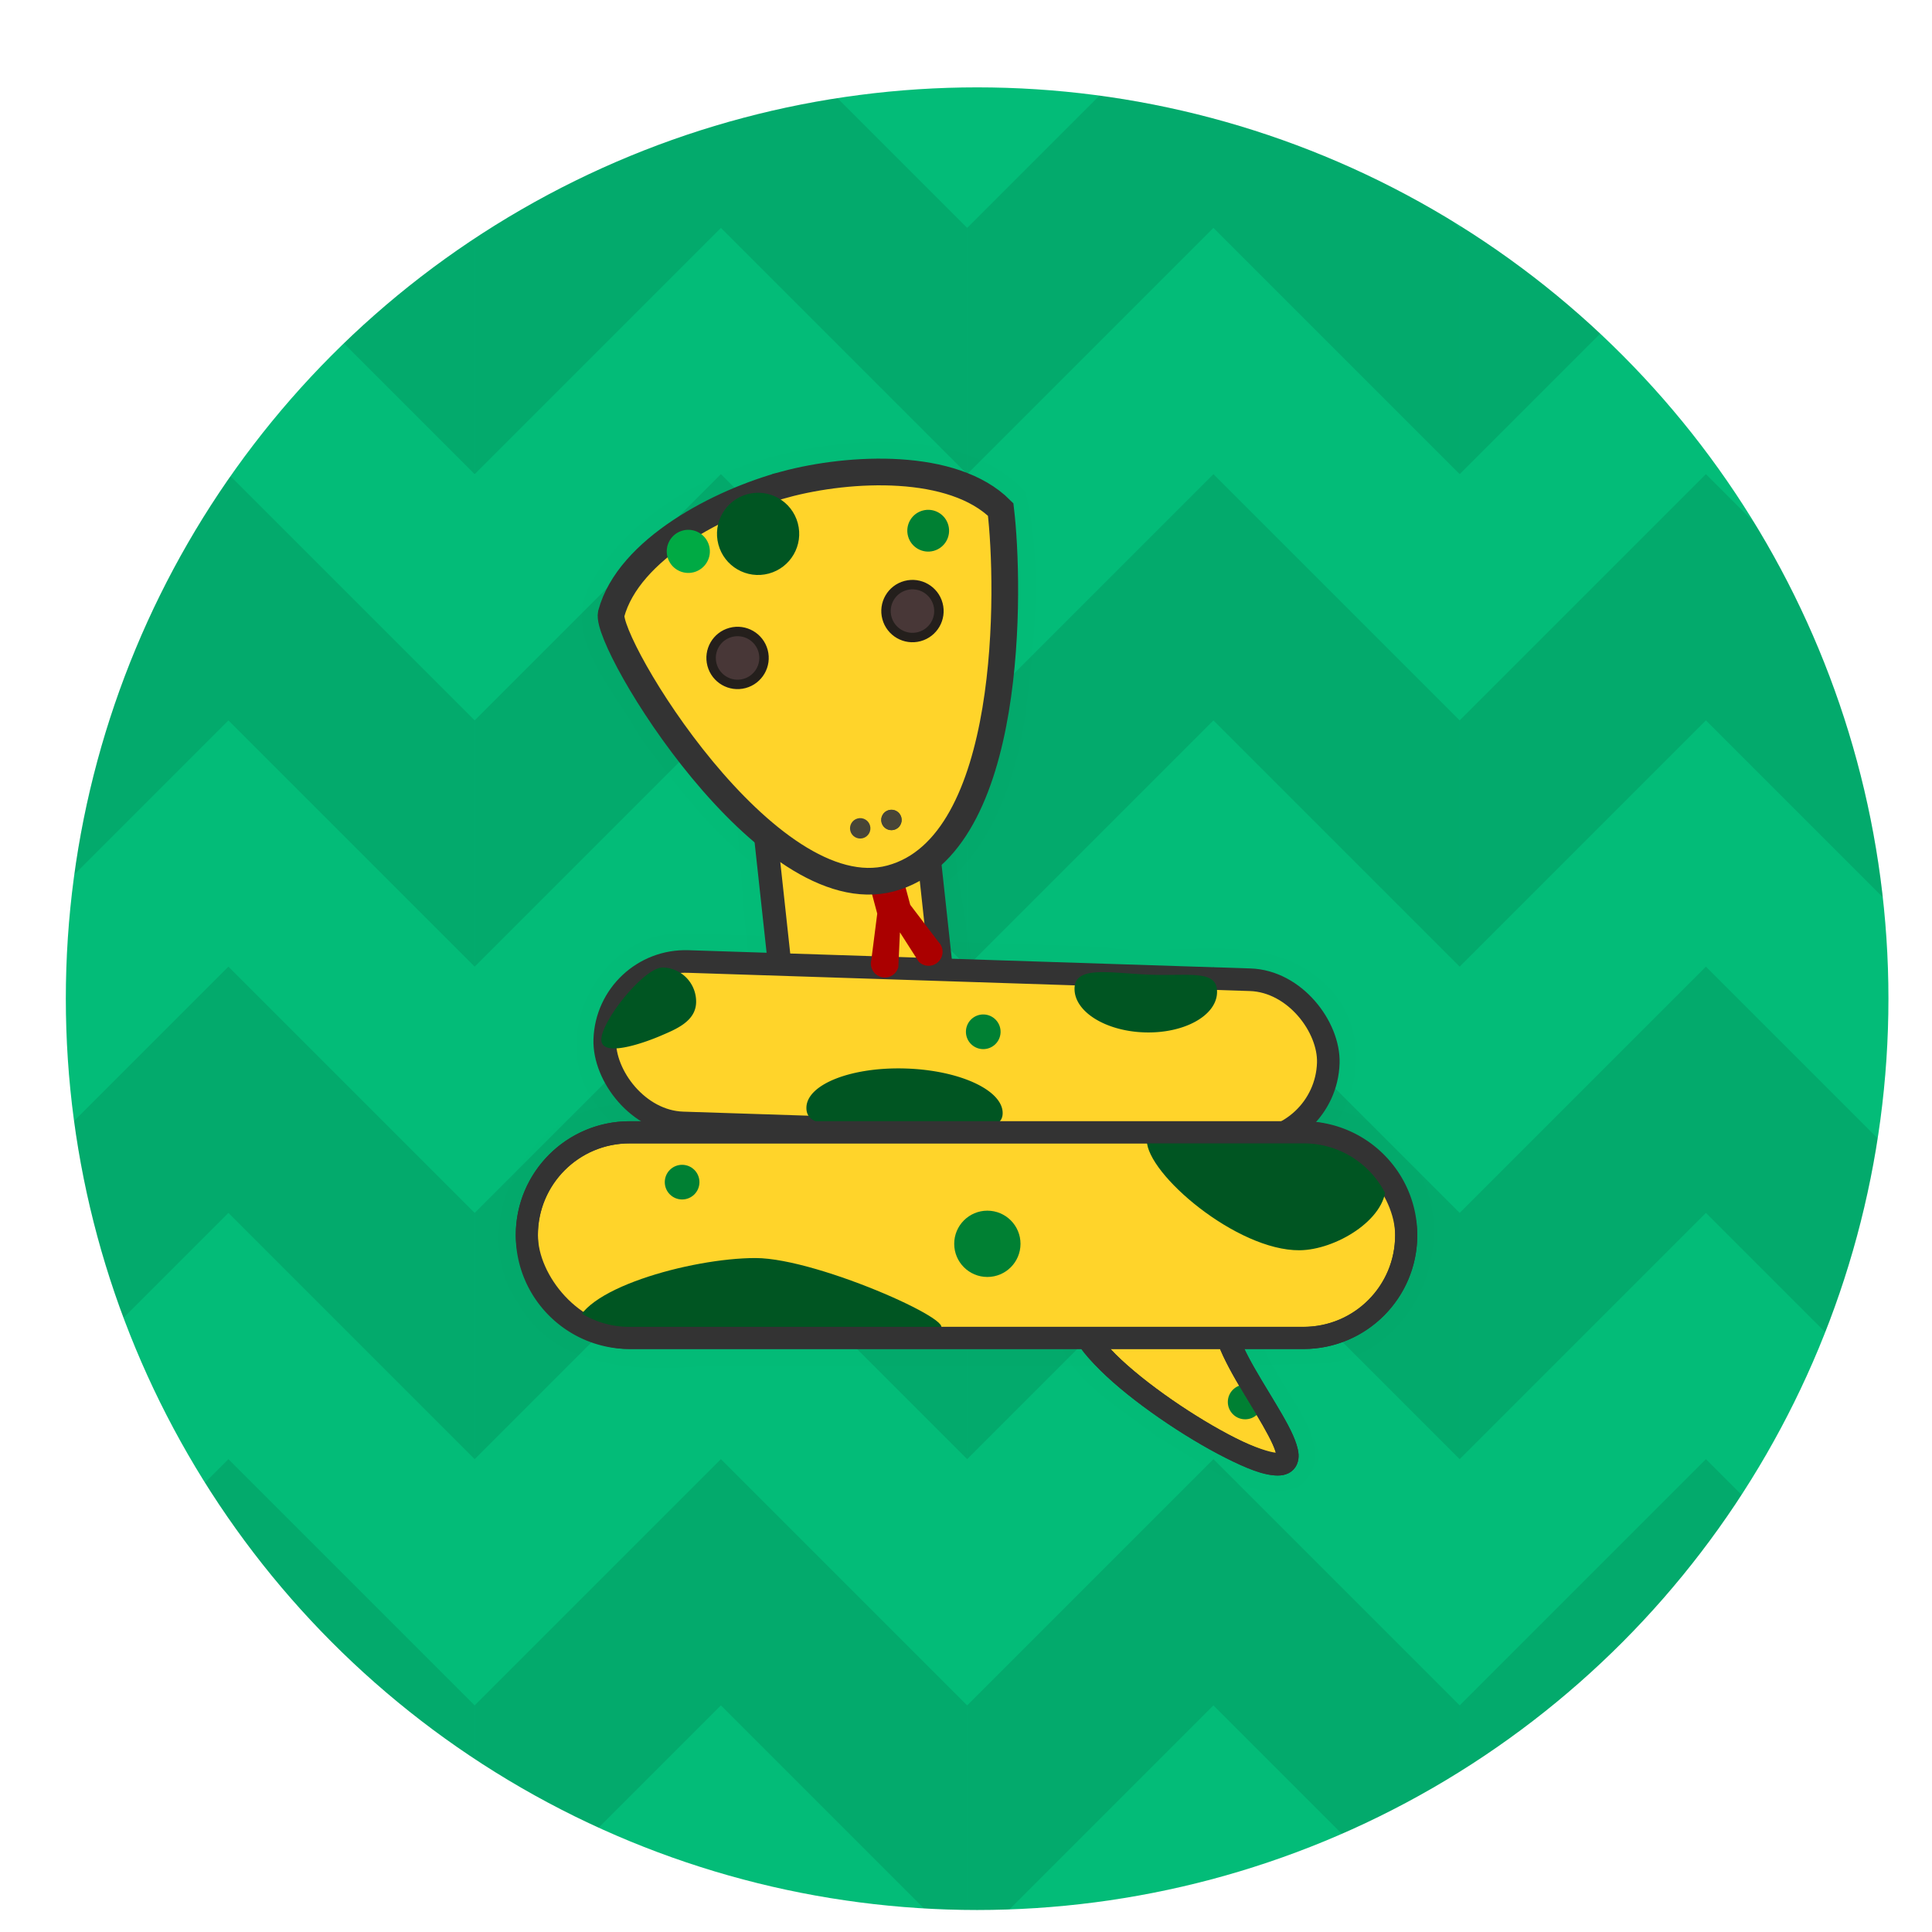 <?xml version="1.0" encoding="UTF-8" standalone="no"?>
<svg
   xmlns:dc="http://purl.org/dc/elements/1.1/"
   xmlns:cc="http://creativecommons.org/ns#"
   xmlns:rdf="http://www.w3.org/1999/02/22-rdf-syntax-ns#"
   xmlns:svg="http://www.w3.org/2000/svg"
   xmlns="http://www.w3.org/2000/svg"
   xmlns:sodipodi="http://sodipodi.sourceforge.net/DTD/sodipodi-0.dtd"
   xmlns:inkscape="http://www.inkscape.org/namespaces/inkscape"
   version="1.1"
   id="Capa_1"
   x="0px"
   y="0px"
   viewBox="0 0 132.283 132.283"
   xml:space="preserve"
   sodipodi:docname="python_snake.svg"
   inkscape:version="0.92.2 5c3e80d, 2017-08-06"
   width="35mm"
   height="35mm"><defs
     id="defs67"><filter
       height="1.047"
       y="-0.024"
       width="1.049"
       x="-0.024"
       id="filter863"
       style="color-interpolation-filters:sRGB"
       inkscape:collect="always"><feGaussianBlur
         id="feGaussianBlur865"
         stdDeviation="0.551"
         inkscape:collect="always" /></filter><filter
       height="1.104"
       y="-0.052"
       width="1.031"
       x="-0.016"
       id="filter895"
       style="color-interpolation-filters:sRGB"
       inkscape:collect="always"><feGaussianBlur
         id="feGaussianBlur897"
         stdDeviation="0.606"
         inkscape:collect="always" /></filter><filter
       height="1.109"
       y="-0.054"
       width="1.031"
       x="-0.015"
       id="filter931"
       style="color-interpolation-filters:sRGB"
       inkscape:collect="always"><feGaussianBlur
         id="feGaussianBlur933"
         stdDeviation="0.717"
         inkscape:collect="always" /></filter><filter
       height="1.043"
       y="-0.022"
       width="1.054"
       x="-0.027"
       id="filter951"
       style="color-interpolation-filters:sRGB"
       inkscape:collect="always"><feGaussianBlur
         id="feGaussianBlur953"
         stdDeviation="0.351"
         inkscape:collect="always" /></filter><filter
       height="1.018"
       y="-0.009"
       width="1.037"
       x="-0.019"
       id="filter959"
       style="color-interpolation-filters:sRGB"
       inkscape:collect="always"><feGaussianBlur
         id="feGaussianBlur961"
         stdDeviation="0.208"
         inkscape:collect="always" /></filter><clipPath
       clipPathUnits="userSpaceOnUse"
       id="clipPath989"><circle
         style="opacity:1;fill:none;fill-opacity:1;fill-rule:nonzero;stroke:#000000;stroke-width:3.554;stroke-miterlimit:4;stroke-dasharray:none;stroke-dashoffset:0;stroke-opacity:1"
         id="circle991"
         cx="599.898"
         cy="311.721"
         r="251.6" /></clipPath></defs><sodipodi:namedview
     pagecolor="#ffffff"
     bordercolor="#666666"
     borderopacity="1"
     objecttolerance="10"
     gridtolerance="10"
     guidetolerance="10"
     inkscape:pageopacity="0"
     inkscape:pageshadow="2"
     inkscape:window-width="1366"
     inkscape:window-height="717"
     id="namedview65"
     showgrid="false"
     inkscape:zoom="1.2"
     inkscape:cx="-46.476373"
     inkscape:cy="57.807244"
     inkscape:window-x="0"
     inkscape:window-y="27"
     inkscape:window-maximized="1"
     inkscape:current-layer="Capa_1"
     fit-margin-top="0"
     fit-margin-left="0"
     fit-margin-right="0"
     fit-margin-bottom="0"
     units="mm" /><g
     id="g981"
     transform="matrix(0.248,0,0,0.248,-81.871,-8.928)"
     clip-path="url(#clipPath989)"><rect
       transform="rotate(-90)"
       y="325.211"
       x="-574.813"
       height="543.89"
       width="543.89"
       id="rect847"
       style="opacity:0.987;fill:#00bb77;fill-opacity:1;stroke:none;stroke-width:23.604;stroke-miterlimit:4;stroke-dasharray:none;stroke-opacity:0.51" /><g
       transform="translate(-6.148,-22.144)"
       id="g961"><polygon
         points="60,60 0,120 60,120 90,90 120,60 120,0 120,60 90,30 60,0 0,0 "
         id="polygon2"
         transform="matrix(0,-1.133,1.133,0,331.359,596.956)"
         style="fill:#000000;fill-opacity:0.1" /><polygon
         id="polygon817"
         points="120,60 90,30 60,0 0,0 60,60 0,120 60,120 90,90 120,60 120,0 "
         transform="matrix(0,-1.133,1.133,0,467.332,596.956)"
         style="fill:#000000;fill-opacity:0.1" /><polygon
         style="fill:#000000;fill-opacity:0.1"
         transform="matrix(0,-1.133,1.133,0,603.304,596.956)"
         id="polygon819"
         points="60,120 90,90 120,60 120,0 120,60 90,30 60,0 0,0 60,60 0,120 " /><polygon
         style="fill:#000000;fill-opacity:0.1"
         transform="matrix(0,-1.133,1.133,0,739.277,596.956)"
         points="60,0 0,0 60,60 0,120 60,120 90,90 120,60 120,0 120,60 90,30 "
         id="polygon821" /><polygon
         style="fill:#000000;fill-opacity:0.1"
         transform="matrix(0,-1.133,1.133,0,331.359,460.984)"
         id="polygon823"
         points="120,60 90,30 60,0 0,0 60,60 0,120 60,120 90,90 120,60 120,0 " /><polygon
         style="fill:#000000;fill-opacity:0.1"
         transform="matrix(0,-1.133,1.133,0,467.332,460.984)"
         points="60,120 90,90 120,60 120,0 120,60 90,30 60,0 0,0 60,60 0,120 "
         id="polygon825" /><polygon
         points="60,0 0,0 60,60 0,120 60,120 90,90 120,60 120,0 120,60 90,30 "
         id="polygon827"
         transform="matrix(0,-1.133,1.133,0,603.304,460.984)"
         style="fill:#000000;fill-opacity:0.1" /><polygon
         id="polygon829"
         points="120,60 120,0 120,60 90,30 60,0 0,0 60,60 0,120 60,120 90,90 "
         transform="matrix(0,-1.133,1.133,0,739.277,460.984)"
         style="fill:#000000;fill-opacity:0.1" /><polygon
         style="fill:#000000;fill-opacity:0.1"
         transform="matrix(0,-1.133,1.133,0,331.359,325.011)"
         id="polygon831"
         points="60,120 90,90 120,60 120,0 120,60 90,30 60,0 0,0 60,60 0,120 " /><polygon
         style="fill:#000000;fill-opacity:0.1"
         transform="matrix(0,-1.133,1.133,0,467.332,325.011)"
         points="60,0 0,0 60,60 0,120 60,120 90,90 120,60 120,0 120,60 90,30 "
         id="polygon833" /><polygon
         points="120,60 120,0 120,60 90,30 60,0 0,0 60,60 0,120 60,120 90,90 "
         id="polygon835"
         transform="matrix(0,-1.133,1.133,0,603.304,325.011)"
         style="fill:#000000;fill-opacity:0.1" /><polygon
         id="polygon837"
         points="60,60 0,120 60,120 90,90 120,60 120,0 120,60 90,30 60,0 0,0 "
         transform="matrix(0,-1.133,1.133,0,739.277,325.011)"
         style="fill:#000000;fill-opacity:0.1" /><polygon
         points="60,0 0,0 60,60 0,120 60,120 90,90 120,60 120,0 120,60 90,30 "
         id="polygon839"
         transform="matrix(0,-1.133,1.133,0,331.359,189.039)"
         style="fill:#000000;fill-opacity:0.1" /><polygon
         id="polygon841"
         points="120,60 120,0 120,60 90,30 60,0 0,0 60,60 0,120 60,120 90,90 "
         transform="matrix(0,-1.133,1.133,0,467.332,189.039)"
         style="fill:#000000;fill-opacity:0.1" /><polygon
         style="fill:#000000;fill-opacity:0.1"
         transform="matrix(0,-1.133,1.133,0,603.304,189.039)"
         id="polygon843"
         points="60,60 0,120 60,120 90,90 120,60 120,0 120,60 90,30 60,0 0,0 " /><polygon
         style="fill:#000000;fill-opacity:0.1"
         transform="matrix(0,-1.133,1.133,0,739.277,189.039)"
         points="120,60 90,30 60,0 0,0 60,60 0,120 60,120 90,90 120,60 120,0 "
         id="polygon845" /></g></g><g
     id="g34"
     transform="translate(64.028,-369.119)" /><g
     id="g36"
     transform="translate(64.028,-369.119)" /><g
     id="g38"
     transform="translate(64.028,-369.119)" /><g
     id="g40"
     transform="translate(64.028,-369.119)" /><g
     id="g42"
     transform="translate(64.028,-369.119)" /><g
     id="g44"
     transform="translate(64.028,-369.119)" /><g
     id="g46"
     transform="translate(64.028,-369.119)" /><g
     id="g48"
     transform="translate(64.028,-369.119)" /><g
     id="g50"
     transform="translate(64.028,-369.119)" /><g
     id="g52"
     transform="translate(64.028,-369.119)" /><g
     id="g54"
     transform="translate(64.028,-369.119)" /><g
     id="g56"
     transform="translate(64.028,-369.119)" /><g
     id="g58"
     transform="translate(64.028,-369.119)" /><g
     id="g60"
     transform="translate(64.028,-369.119)" /><g
     id="g62"
     transform="translate(64.028,-369.119)" /><g
     id="g926"
     transform="matrix(0.573,0,0,0.573,18.638,-28.977)"><path
       inkscape:connector-curvature="0"
       id="rect955"
       d="m 65.27,124.991 c -7.913,1.105 -11.371,10.322 -9.196,17.326 1.843,10.59 1.108,21.781 4.191,32.092 3.153,7.996 15.36,9.278 19.813,1.772 4.874,-7.992 -0.193,-17.717 0.078,-26.305 -1.477,-7.886 0.638,-19.512 -8.175,-23.851 -2.055,-1.037 -4.438,-1.403 -6.712,-1.034 z"
       style="opacity:0.1;fill:none;stroke:#333333;stroke-width:2.797;filter:url(#filter959)" /><path
       inkscape:connector-curvature="0"
       id="path899"
       d="m 41.959,182.57 c -11.401,0.029 -18.949,14.277 -12.568,23.727 4.39,7.88 14.435,8.207 22.32,7.469 24.891,-0.253 49.85,0.484 74.703,-0.326 11.163,-1.819 16.428,-16.876 8.816,-25.248 -7.028,-8.733 -19.486,-4.803 -29.01,-5.639 -21.42,0.012 -42.842,-0.024 -64.262,0.018 z m 0.752,6.627 c 27.709,0.263 55.519,-0.524 83.166,0.391 9.391,2.279 7.532,17.069 -1.717,17.484 -28.02,-0.15 -56.149,0.543 -84.109,-0.344 -9.695,-2.864 -7.505,-17.67 2.66,-17.531 z"
       style="color:#000000;font-weight:400;line-height:normal;font-family:sans-serif;font-variant-ligatures:normal;font-variant-position:normal;font-variant-caps:normal;font-variant-numeric:normal;font-variant-alternates:normal;font-feature-settings:normal;text-indent:0;text-align:start;text-decoration:none;text-decoration-line:none;text-decoration-style:solid;text-decoration-color:#000000;text-transform:none;text-orientation:mixed;white-space:normal;shape-padding:0;overflow:visible;opacity:0.1;isolation:auto;mix-blend-mode:normal;fill:#333333;filter:url(#filter931)" /><path
       inkscape:connector-curvature="0"
       id="path1071"
       d="m 49.09,162.111 c -9.988,-0.26 -16.485,12.576 -10.344,20.465 5.871,8.473 17.653,4.863 26.206,6.042 18.133,0.224 36.341,1.851 54.436,1.356 9.813,-1.711 13.683,-15.499 6.172,-22.053 -7.167,-6.531 -17.936,-2.723 -26.582,-4.211 -16.63,-0.526 -33.258,-1.106 -49.888,-1.6 z m 0.561,6.701 c 22.976,0.952 46.058,1.095 68.973,2.516 6.735,1.901 4.651,12.978 -2.334,12.256 -22.984,-0.959 -46.079,-1.085 -69,-2.525 -6.597,-2.024 -4.869,-12.828 2.361,-12.246 z"
       style="color:#000000;font-weight:400;line-height:normal;font-family:sans-serif;font-variant-ligatures:normal;font-variant-position:normal;font-variant-caps:normal;font-variant-numeric:normal;font-variant-alternates:normal;font-feature-settings:normal;text-indent:0;text-align:start;text-decoration:none;text-decoration-line:none;text-decoration-style:solid;text-decoration-color:#000000;text-transform:none;text-orientation:mixed;white-space:normal;shape-padding:0;overflow:visible;opacity:0.1;isolation:auto;mix-blend-mode:normal;fill:#333333;filter:url(#filter895)" /><path
       inkscape:connector-curvature="0"
       id="path1107"
       d="m 71.273,103.395 c -12.572,0.594 -26.565,5.54 -33.217,16.877 -3.609,6.499 3.022,12.9 5.855,18.297 6.849,9.261 15.512,20.636 28.152,20.877 11.557,-0.887 16.515,-13.566 17.926,-23.482 1.084,-8.723 2.115,-18.231 -0.012,-26.66 -4.744,-5.024 -12.132,-6.068 -18.705,-5.908 z m 1.037,7.172 c 3.678,0.239 9.888,0.058 11.363,3.752 0.306,11.924 1.054,26.145 -7.244,35.838 -6.971,5.72 -15.073,-2.14 -19.82,-7.115 -4.833,-5.737 -10.273,-12.036 -12.264,-19.211 5.472,-9.243 17.793,-12.972 27.965,-13.264 z"
       style="color:#000000;font-weight:400;line-height:normal;font-family:sans-serif;font-variant-ligatures:normal;font-variant-position:normal;font-variant-caps:normal;font-variant-numeric:normal;font-variant-alternates:normal;font-feature-settings:normal;text-indent:0;text-align:start;text-decoration:none;text-decoration-line:none;text-decoration-style:solid;text-decoration-color:#000000;text-transform:none;text-orientation:mixed;white-space:normal;shape-padding:0;overflow:visible;opacity:0.1;isolation:auto;mix-blend-mode:normal;fill:#333333;stroke-width:1.205;filter:url(#filter863)" /><path
       inkscape:connector-curvature="0"
       id="path935"
       d="m 103.646,189.607 c -8.503,0.698 -10.008,11.226 -10.059,18.029 -0.188,7.12 7.51,10.85 12.318,14.725 5.024,2.644 10.733,8.124 16.76,5.852 4.872,-3.796 -0.782,-10.02 -2.752,-13.791 -4.183,-6.514 -3.374,-15.326 -9.107,-21.113 -1.807,-2.06 -4.337,-3.708 -7.16,-3.701 z m 0.045,6.646 c 7.513,4.292 5.327,14.738 10.183,21.008 3.417,4.318 0.427,2.677 -2.37,0.803 -4.884,-3.604 -13.333,-7.302 -10.973,-14.566 0.515,-2.211 0.694,-6.323 3.16,-7.244 z"
       style="color:#000000;font-weight:400;line-height:normal;font-family:sans-serif;font-variant-ligatures:normal;font-variant-position:normal;font-variant-caps:normal;font-variant-numeric:normal;font-variant-alternates:normal;font-feature-settings:normal;text-indent:0;text-align:start;text-decoration:none;text-decoration-line:none;text-decoration-style:solid;text-decoration-color:#000000;text-transform:none;text-orientation:mixed;white-space:normal;shape-padding:0;overflow:visible;opacity:0.1;isolation:auto;mix-blend-mode:normal;fill:#333333;filter:url(#filter951)" /><rect
       style="fill:#ffd42a;stroke:#333333;stroke-width:2.797"
       id="rect1065"
       transform="matrix(0.994,-0.109,0.108,0.994,0,0)"
       ry="10.229"
       y="133.366"
       x="42.371"
       height="52.605"
       width="19.125" /><rect
       transform="rotate(1.859)"
       ry="9.65"
       y="163.764"
       x="45.387"
       height="19.3"
       width="86.502"
       id="rect1067"
       style="fill:#ffd42a;stroke:#333333;stroke-width:2.7" /><path
       d="m 112.9,169.192 c -0.09,2.772 -3.975,4.894 -8.675,4.741 -4.702,-0.153 -8.441,-2.522 -8.351,-5.294 0.09,-2.772 4.456,-1.748 9.158,-1.596 4.702,0.153 7.958,-0.623 7.868,2.148 z m -49.066,13.695 c 0.09,-2.772 5.412,-4.847 11.887,-4.637 6.476,0.21 11.651,2.626 11.561,5.398 -0.09,2.772 -6.113,1.695 -12.589,1.484 -6.475,-0.21 -10.949,0.526 -10.859,-2.245 z M 50.652,170.386 c -0.073,2.249 -2.442,3.182 -4.206,3.941 -2.184,0.939 -7.19,2.668 -7.117,0.419 0.073,-2.251 5.132,-8.639 7.382,-8.566 a 4.076,4.076 0 0 1 3.942,4.206 z"
       id="path1069"
       inkscape:connector-curvature="0"
       style="fill:#005522" /><circle
       transform="rotate(1.859)"
       cx="90.56"
       cy="171.014"
       r="2.071"
       id="circle1073"
       style="fill:#008033" /><path
       id="path1077"
       d="m 96.9,208.742 c 0,4.712 18.534,16.82 23.246,16.82 4.711,0 -6.374,-12.11 -6.237,-16.82 -3.638,-19.458 -17.009,-22.658 -17.009,0 z"
       inkscape:connector-curvature="0"
       style="fill:#ffd42a;stroke:#333333;stroke-width:2.646" /><circle
       id="circle1079"
       cx="116.26"
       cy="218.097"
       r="2.071"
       style="fill:#008033" /><path
       id="path1081"
       overflow="visible"
       font-weight="400"
       d="m 104.18,191.633 c -2.495,-0.263 -4.853,1.337 -6.313,4.215 -1.46,2.877 -2.289,7.1 -2.289,12.894 0,2.045 1.463,3.672 3.36,5.555 1.896,1.882 4.408,3.87 7.066,5.71 2.658,1.841 5.456,3.528 7.928,4.772 2.47,1.245 4.47,2.106 6.214,2.106 0.437,0 0.875,-0.064 1.301,-0.28 0.426,-0.215 0.804,-0.615 0.99,-1.044 0.374,-0.86 0.196,-1.616 -0.033,-2.356 -0.458,-1.48 -1.432,-3.142 -2.525,-4.967 -1.093,-1.825 -2.31,-3.767 -3.22,-5.498 -0.912,-1.73 -1.445,-3.316 -1.427,-3.959 l 0.004,-0.142 -0.027,-0.139 c -0.935,-5.002 -2.493,-9.004 -4.387,-11.88 -1.893,-2.878 -4.148,-4.724 -6.642,-4.987 z m -0.278,2.63 c 1.303,0.138 3.072,1.323 4.71,3.811 1.636,2.488 3.114,6.185 3.997,10.912 l -0.023,-0.283 c -0.05,1.712 0.751,3.407 1.732,5.272 0.982,1.864 2.217,3.831 3.29,5.623 1.072,1.79 1.978,3.452 2.269,4.39 0.048,0.155 0.033,0.074 0.045,0.17 -0.708,-0.055 -2.576,-0.621 -4.8,-1.742 -2.33,-1.173 -5.048,-2.808 -7.612,-4.584 -2.565,-1.776 -4.981,-3.7 -6.707,-5.412 -1.726,-1.713 -2.58,-3.367 -2.58,-3.678 0,-5.534 0.843,-9.41 2.004,-11.697 1.16,-2.287 2.372,-2.919 3.675,-2.781 z"
       style="color:#000000;font-weight:400;line-height:normal;font-family:sans-serif;font-variant-ligatures:normal;font-variant-position:normal;font-variant-caps:normal;font-variant-numeric:normal;font-variant-alternates:normal;font-feature-settings:normal;text-indent:0;text-align:start;text-decoration:none;text-decoration-line:none;text-decoration-style:solid;text-decoration-color:#000000;text-transform:none;text-orientation:mixed;white-space:normal;shape-padding:0;overflow:visible;isolation:auto;mix-blend-mode:normal;fill:#333333"
       inkscape:connector-curvature="0" /><rect
       id="rect1083"
       ry="12.284"
       y="185.875"
       x="30.427"
       height="24.568"
       width="105.077"
       style="fill:#ffd42a;stroke:#333333;stroke-width:2.646" /><path
       id="path1085"
       d="m 36.28,209.42 c 0,-4.707 13.765,-8.522 21.463,-8.522 7.698,0 26.17,8.482 21.463,8.522 l -22.178,0.187 z m 96.787,-17.119 c 0,4.026 -6.029,7.635 -10.312,7.667 -7.497,0.056 -18.25,-9.122 -18.25,-13.147 0,-4.026 13.18,-1.43 18.25,-1.43 5.069,0 10.312,2.885 10.312,6.91 z"
       inkscape:connector-curvature="0"
       style="fill:#005522" /><path
       id="path1087"
       overflow="visible"
       font-weight="400"
       d="m 42.71,184.553 c -7.515,0 -13.606,6.092 -13.606,13.607 0,7.516 6.091,13.606 13.607,13.606 h 80.51 c 7.515,0 13.607,-6.09 13.607,-13.606 0,-7.515 -6.092,-13.607 -13.607,-13.607 z m 0,2.644 h 80.51 a 10.91,10.91 0 0 1 10.962,10.963 c 0,6.096 -4.866,10.961 -10.961,10.961 H 42.71 a 10.908,10.908 0 0 1 -10.961,-10.96 10.91,10.91 0 0 1 10.96,-10.964 z"
       style="color:#000000;font-weight:400;line-height:normal;font-family:sans-serif;font-variant-ligatures:normal;font-variant-position:normal;font-variant-caps:normal;font-variant-numeric:normal;font-variant-alternates:normal;font-feature-settings:normal;text-indent:0;text-align:start;text-decoration:none;text-decoration-line:none;text-decoration-style:solid;text-decoration-color:#000000;text-transform:none;text-orientation:mixed;white-space:normal;shape-padding:0;overflow:visible;isolation:auto;mix-blend-mode:normal;fill:#333333"
       inkscape:connector-curvature="0" /><circle
       id="circle1089"
       r="2.071"
       cy="191.828"
       cx="48.98"
       style="fill:#008033" /><circle
       id="circle1091"
       cx="85.455"
       cy="199.198"
       r="3.961"
       style="fill:#008033" /><path
       style="fill:#aa0000;stroke-width:1.148"
       inkscape:connector-curvature="0"
       id="path1093"
       d="m 68.458,137.532 a 2.036,2.036 0 0 0 -1.443,2.499 l 5.282,19.712 -0.706,5.53 a 1.665,1.665 0 0 0 1.18,2.044 1.665,1.665 0 0 0 2.045,-1.179 l 0.193,-4.157 2.244,3.504 c 0.655,0.655 1.708,0.655 2.361,0 a 1.665,1.665 0 0 0 0,-2.361 l -3.376,-4.436 -5.282,-19.713 a 2.036,2.036 0 0 0 -2.498,-1.442 z" /><path
       d="m 61.3,108.449 c 7.757,-2.079 20.069,-2.674 25.748,3.005 1.081,9.05 1.677,40.111 -13.132,44.08 -14.809,3.968 -34.114,-28.09 -33.412,-31.608 2.079,-7.757 13.039,-13.398 20.796,-15.476 z"
       id="path1095"
       inkscape:connector-curvature="0"
       style="fill:#ffd42a;stroke:#333333;stroke-width:3.189" /><circle
       transform="rotate(-15)"
       cx="26.483"
       cy="125.495"
       r="4.912"
       id="circle1097"
       style="fill:#005522;stroke-width:1.205" /><circle
       transform="rotate(-15)"
       cx="46.213"
       cy="130.39"
       r="2.496"
       id="circle1099"
       style="fill:#008033;stroke-width:1.205" /><circle
       transform="rotate(-15)"
       cx="17.885"
       cy="125.356"
       r="2.577"
       id="circle1101"
       style="fill:#00aa44;stroke-width:1.205" /><circle
       transform="rotate(-15)"
       cx="29.162"
       cy="162.64"
       r="1.22"
       id="circle1103"
       style="fill:#484537;stroke-width:1.205" /><circle
       transform="rotate(-15)"
       r="1.22"
       cy="162.64"
       cx="33.025"
       id="circle1105"
       style="fill:#484537;stroke-width:1.205" /><circle
       transform="rotate(-15)"
       cx="33.025"
       cy="162.64"
       r="1.22"
       id="circle1109"
       style="fill:#484537;stroke-width:1.205" /><circle
       transform="rotate(-15)"
       r="3.725"
       cy="139.18"
       cx="41.912"
       id="circle1111"
       style="fill:#241f1c;stroke-width:1.205" /><circle
       transform="rotate(-15)"
       cx="20.275"
       cy="139.18"
       r="3.725"
       id="circle1113"
       style="fill:#241f1c;stroke-width:1.205" /><circle
       transform="rotate(-15)"
       cx="41.912"
       cy="139.18"
       r="2.598"
       id="circle1115"
       style="fill:#483737;stroke-width:1.205" /><circle
       transform="rotate(-15)"
       r="2.598"
       cy="139.18"
       cx="20.275"
       id="circle1117"
       style="fill:#483737;stroke-width:1.205" /></g></svg>
